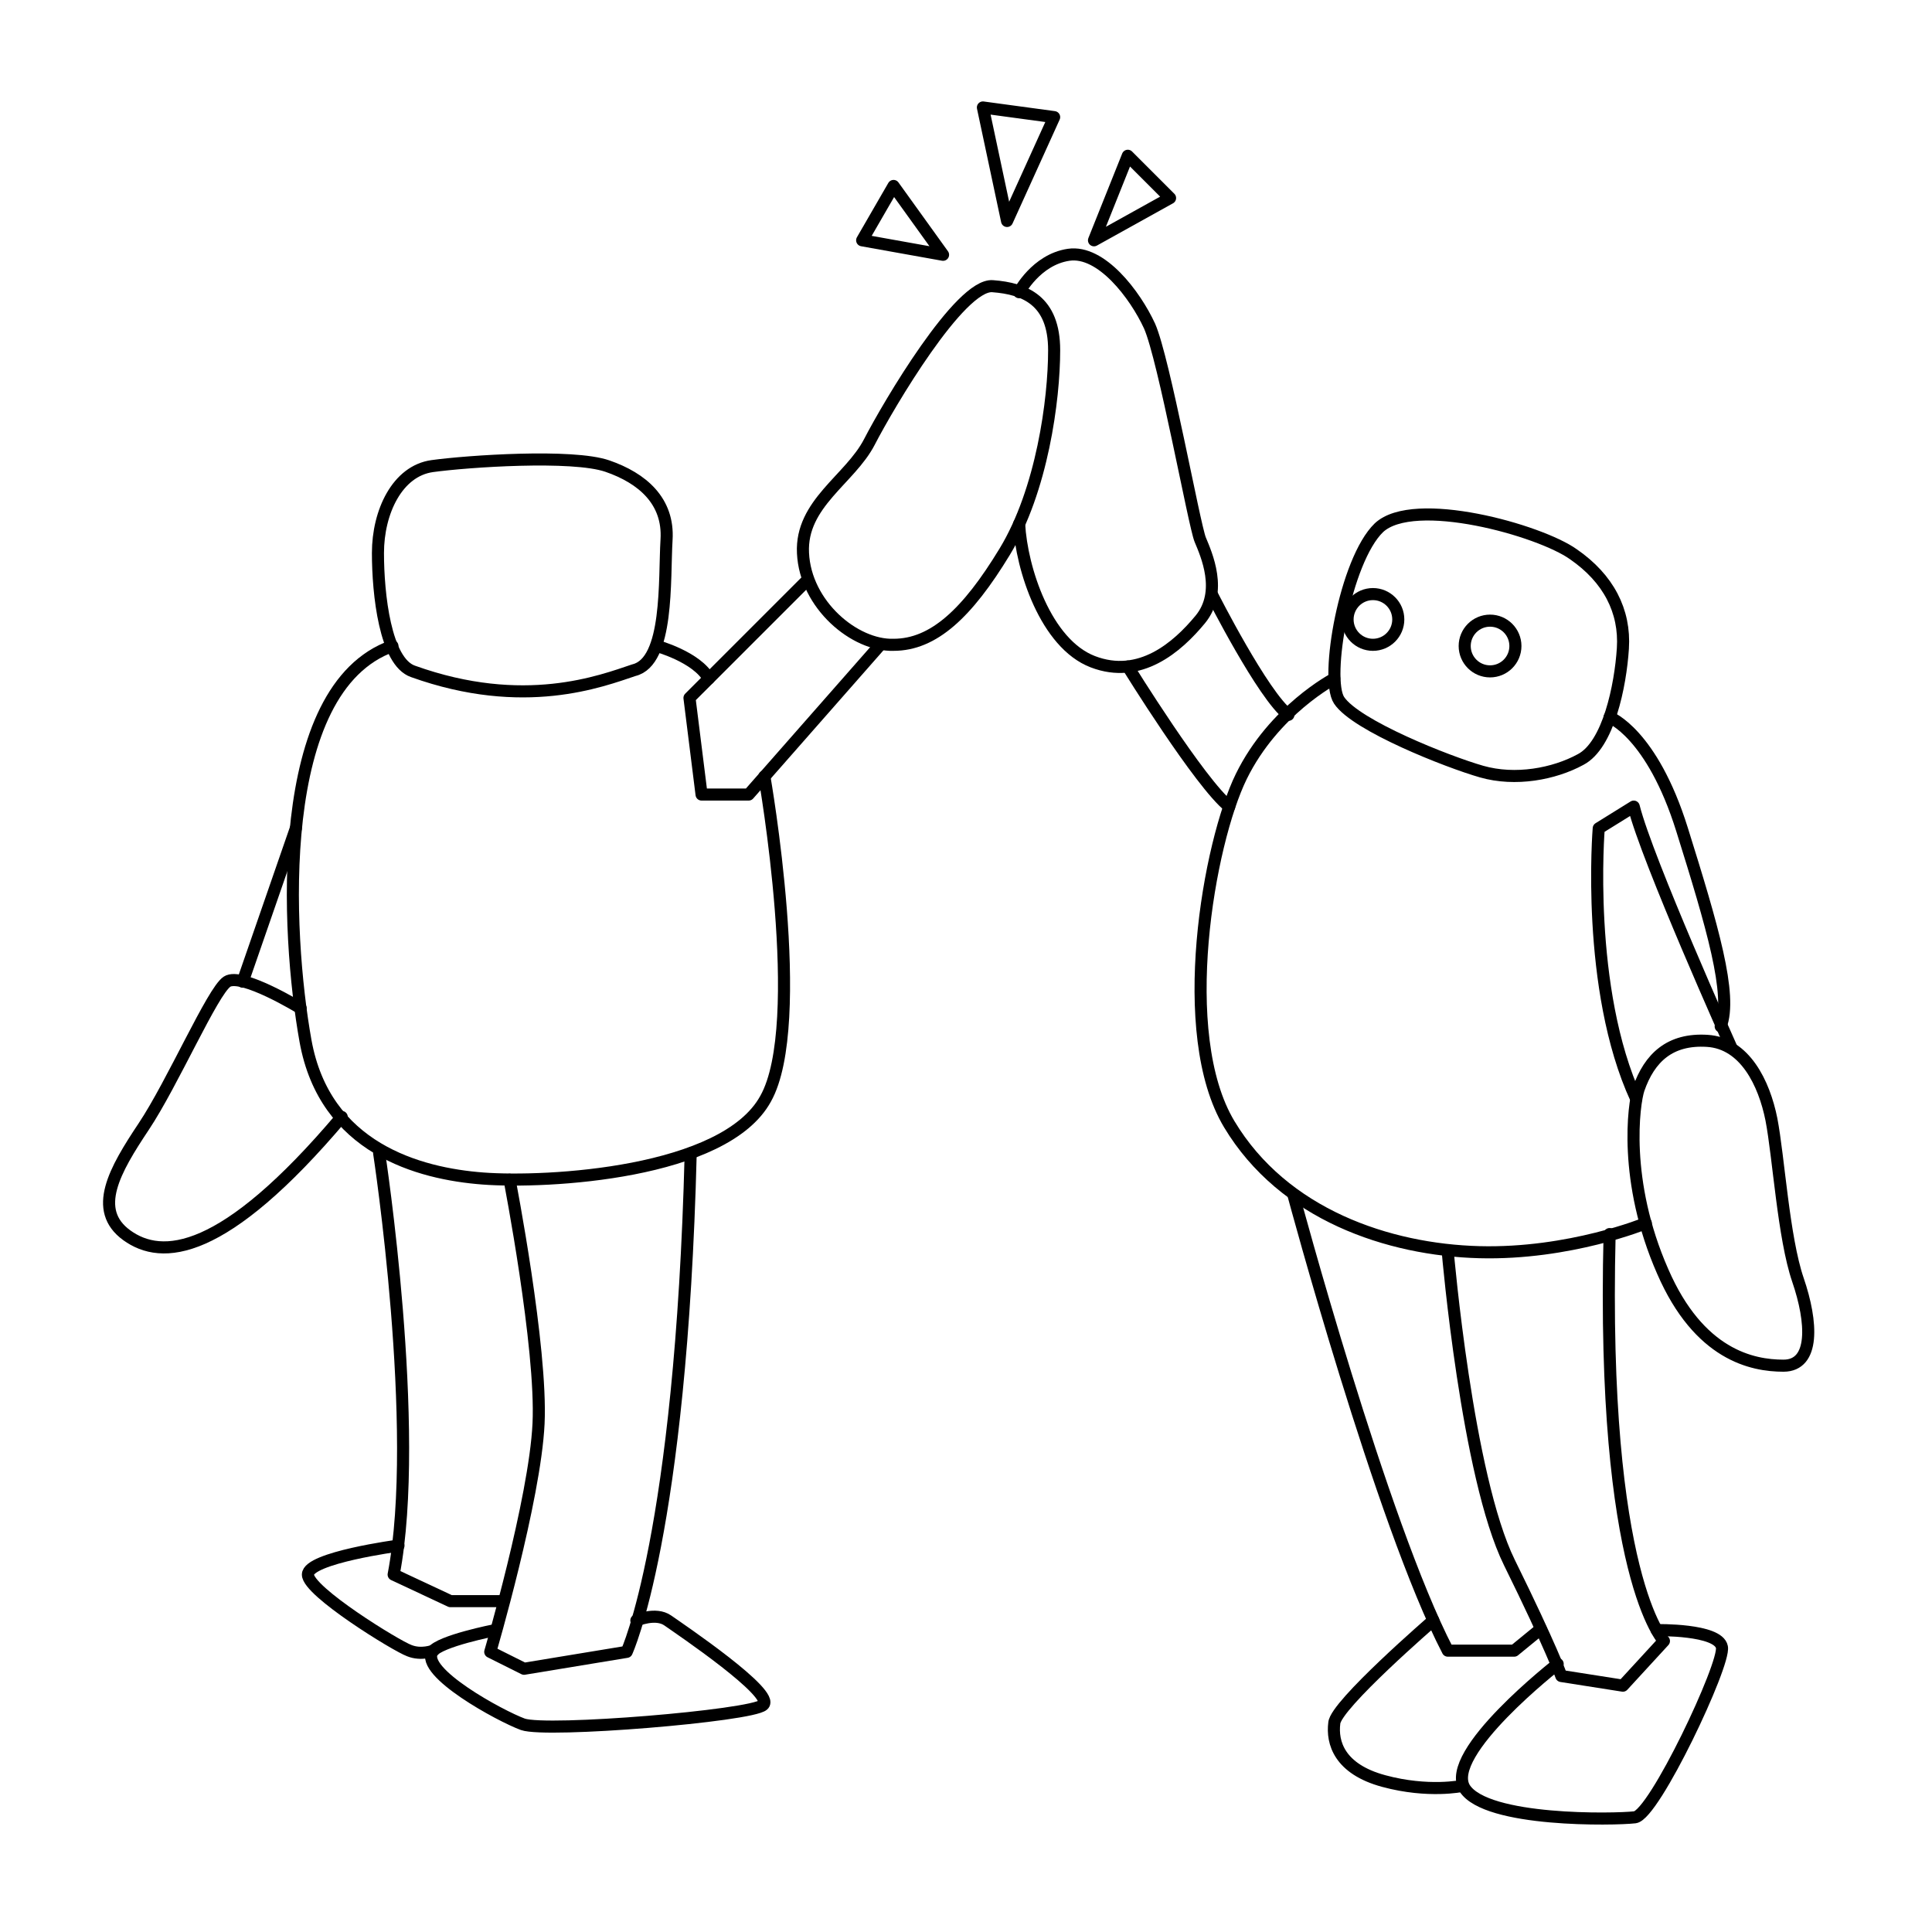 <?xml version="1.0" encoding="UTF-8" standalone="no"?>
<!-- Generator: Adobe Illustrator 18.0.0, SVG Export Plug-In . SVG Version: 6.00 Build 0)  -->

<svg
   xmlns:dc="http://purl.org/dc/elements/1.1/"
   xmlns:cc="http://creativecommons.org/ns#"
   xmlns:rdf="http://www.w3.org/1999/02/22-rdf-syntax-ns#"
   xmlns:svg="http://www.w3.org/2000/svg"
   xmlns="http://www.w3.org/2000/svg"
   xmlns:sodipodi="http://sodipodi.sourceforge.net/DTD/sodipodi-0.dtd"
   xmlns:inkscape="http://www.inkscape.org/namespaces/inkscape"
   version="1.1"
   id="レイヤー_1"
   x="0px"
   y="0px"
   viewBox="0 0 160 160"
   enable-background="new 0 0 160 160"
   xml:space="preserve"
   inkscape:version="0.91 r13725"
   sodipodi:docname="nomal__high-five.svg"><defs
     id="defs61" /><sodipodi:namedview
     pagecolor="#ffffff"
     bordercolor="#666666"
     borderopacity="1"
     objecttolerance="10"
     gridtolerance="10"
     guidetolerance="10"
     inkscape:pageopacity="0"
     inkscape:pageshadow="2"
     inkscape:window-width="1600"
     inkscape:window-height="1177"
     id="namedview59"
     showgrid="false"
     inkscape:zoom="2.085965"
     inkscape:cx="34.979052"
     inkscape:cy="90.72287"
     inkscape:window-x="-8"
     inkscape:window-y="-8"
     inkscape:window-maximized="1"
     inkscape:current-layer="レイヤー_1" /><path
     fill="none"
     stroke="#231815"
     stroke-miterlimit="10"
     d="M110.9,58c-1.2-1.8,0.5-11.6,3.3-14.3c2.9-2.7,13.3,0.2,16.1,2.2  c2.9,2,4.3,4.7,4.1,7.8c-0.2,3.1-1.2,8-3.5,9.2c-2.2,1.2-5.4,1.8-8.2,1S112.3,60.1,110.9,58z"
     id="path3"
     style="stroke-linejoin:round;stroke-linecap:round;stroke:#000000;stroke-opacity:1" /><path
     fill="none"
     stroke="#231815"
     stroke-miterlimit="10"
     d="M135.7,90.2c0.9-2.6,2.6-4.2,5.7-4c3.1,0.2,4.7,3.5,5.3,6.5  c0.6,3.1,1,9.8,2.2,13.3s1.4,7.1-1.2,7.1s-7-0.9-10-7.8C134.4,97.8,135.3,91.4,135.7,90.2z"
     id="path5"
     style="stroke-linejoin:round;stroke-linecap:round;stroke:#000000;stroke-opacity:1" /><path
     fill="none"
     stroke="#231815"
     stroke-miterlimit="10"
     d="M143.4,86.8c0,0-7-15.6-8.1-20l-2.9,1.8c0,0-1.1,13.3,3.1,22.4"
     id="path7"
     style="stroke-linejoin:round;stroke-linecap:round;stroke:#000000;stroke-opacity:1" /><path
     fill="none"
     stroke="#231815"
     stroke-miterlimit="10"
     d="M110.5,56.2c0,0-5,2.6-7.7,8.1s-5.5,21.3-1,28.8  c4.5,7.5,13.2,10.4,20.7,10.6s13.8-2.4,13.8-2.4"
     id="path9"
     style="stroke-linejoin:round;stroke-linecap:round;stroke:#000000;stroke-opacity:1" /><path
     fill="none"
     stroke="#231815"
     stroke-miterlimit="10"
     d="M133.3,59.4c0,0,3.5,1.3,6,9.3s4.2,13.7,3.2,16.3"
     id="path11"
     style="stroke-linejoin:round;stroke-linecap:round;stroke:#000000;stroke-opacity:1" /><path
     fill="none"
     stroke="#231815"
     stroke-miterlimit="10"
     d="M119.9,103.7c0,0,1.6,18.6,5.1,25.7c3.5,7.1,4.3,9.4,4.3,9.4l5.1,0.8  l3.4-3.7c0,0-5.2-5.3-4.5-33.7"
     id="path13"
     style="stroke-linejoin:round;stroke-linecap:round;stroke:#000000;stroke-opacity:1" /><path
     fill="none"
     stroke="#231815"
     stroke-miterlimit="10"
     d="M137.2,135c0,0,5.1-0.1,5.4,1.4c0.3,1.4-5.6,13.9-7.2,14.1  c-1.7,0.2-12.3,0.4-14.1-2.4c-1.8-2.9,7.7-10.3,7.7-10.3"
     id="path15"
     style="stroke-linejoin:round;stroke-linecap:round;stroke:#000000;stroke-opacity:1" /><path
     fill="none"
     stroke="#231815"
     stroke-miterlimit="10"
     d="M107.1,98.9c0,0,7.3,27.2,12.8,37.8h5.5l2.2-1.8"
     id="path17"
     style="stroke-linejoin:round;stroke-linecap:round;stroke:#000000;stroke-opacity:1" /><path
     fill="none"
     stroke="#231815"
     stroke-miterlimit="10"
     d="M118.7,134.2c0,0-8.1,7-8.2,8.5c-0.2,1.6,0.4,3.8,4.1,4.8  c3.7,1,6.5,0.4,6.5,0.4"
     id="path19"
     style="stroke-linejoin:round;stroke-linecap:round;stroke:#000000;stroke-opacity:1" /><circle
     fill="none"
     stroke="#231815"
     stroke-miterlimit="10"
     cx="123.4"
     cy="53.5"
     r="2.1"
     id="circle21"
     style="stroke-linejoin:round;stroke-linecap:round;stroke:#000000;stroke-opacity:1" /><circle
     fill="none"
     stroke="#231815"
     stroke-miterlimit="10"
     cx="113.7"
     cy="51.3"
     r="2.1"
     id="circle23"
     style="stroke-linejoin:round;stroke-linecap:round;stroke:#000000;stroke-opacity:1" /><path
     fill="none"
     stroke="#231815"
     stroke-miterlimit="10"
     d="M66.5,45.8c-0.2-4.1,3.9-6.1,5.5-9.2c1.6-3.1,7.5-13.1,10.2-12.9  c2.7,0.2,5.1,1.2,5.1,5.3s-1,11.6-4.1,16.7c-3.1,5.1-5.9,7.7-9.2,7.7C70.8,53.5,66.7,50.1,66.5,45.8z"
     id="path25"
     style="stroke-linejoin:round;stroke-linecap:round;stroke:#000000;stroke-opacity:1" /><polyline
     fill="none"
     stroke="#231815"
     stroke-miterlimit="10"
     points="72.9,53.4 62,65.8 58.1,65.8 57.1,57.8 66.9,48 "
     id="polyline27"
     style="stroke-linejoin:round;stroke-linecap:round;stroke:#000000;stroke-opacity:1" /><path
     fill="none"
     stroke="#231815"
     stroke-miterlimit="10"
     d="M34.2,55.6c-2.3-0.8-2.9-6.4-2.9-9.8s1.6-6.8,4.5-7.2  c2.9-0.4,11.6-1,14.5,0c2.9,1,5.1,2.9,4.9,6.1c-0.2,3.3,0.2,10.1-2.7,10.8C49.8,56.4,43.4,58.9,34.2,55.6z"
     id="path29"
     style="stroke-linejoin:round;stroke-linecap:round;stroke:#000000;stroke-opacity:1" /><path
     fill="none"
     stroke="#231815"
     stroke-miterlimit="10"
     d="M54.4,53.5c0,0,3.3,0.9,4.3,2.7"
     id="path31"
     style="stroke-linejoin:round;stroke-linecap:round;stroke:#000000;stroke-opacity:1" /><path
     fill="none"
     stroke="#231815"
     stroke-miterlimit="10"
     d="M63.3,64.3c0,0,3.6,20.5,0.1,26.7C60,97.2,45.3,98,40,97.6  s-13.1-2.5-14.7-11.4s-2.7-29.2,7.2-32.7"
     id="path33"
     style="stroke-linejoin:round;stroke-linecap:round;stroke:#000000;stroke-opacity:1" /><path
     fill="none"
     stroke="#231815"
     stroke-miterlimit="10"
     d="M24.9,83.5c0,0-4.9-3-6.1-2.2c-1.2,0.8-4.5,8.4-6.9,12s-4.3,6.9-1.4,9  s8,1.8,17.8-9.8"
     id="path35"
     style="stroke-linejoin:round;stroke-linecap:round;stroke:#000000;stroke-opacity:1" /><line
     fill="none"
     stroke="#231815"
     stroke-miterlimit="10"
     x1="20.1"
     y1="81.3"
     x2="24.5"
     y2="68.6"
     id="line37"
     style="stroke-linejoin:round;stroke-linecap:round;stroke:#000000;stroke-opacity:1" /><path
     fill="none"
     stroke="#231815"
     stroke-miterlimit="10"
     d="M42.2,97.7c0,0,2.7,13.9,2.4,20.2c-0.3,6.3-4,18.9-4,18.9l2.8,1.4  l8.5-1.4c0,0,4.5-9.7,5.3-41.3"
     id="path39"
     style="stroke-linejoin:round;stroke-linecap:round;stroke:#000000;stroke-opacity:1" /><path
     fill="none"
     stroke="#231815"
     stroke-miterlimit="10"
     d="M52.7,134.2c0,0,1.6-0.7,2.6,0c1,0.7,9,6.1,7.9,7  c-1,0.9-17.9,2.3-19.9,1.6c-1.9-0.7-8.5-4.3-7.5-6c0.6-0.9,5.2-1.8,5.2-1.8"
     id="path41"
     style="stroke-linejoin:round;stroke-linecap:round;stroke:#000000;stroke-opacity:1" /><path
     fill="none"
     stroke="#231815"
     stroke-miterlimit="10"
     d="M31.4,95.5c0,0,3.5,22.9,1.2,34.9l4.7,2.2h4.4"
     id="path43"
     style="stroke-linejoin:round;stroke-linecap:round;stroke:#000000;stroke-opacity:1" /><path
     fill="none"
     stroke="#231815"
     stroke-miterlimit="10"
     d="M33,128c0,0-7.5,1-7.5,2.4s7.3,5.9,8.4,6.3c1,0.4,2,0,2,0"
     id="path45"
     style="stroke-linejoin:round;stroke-linecap:round;stroke:#000000;stroke-opacity:1" /><path
     fill="none"
     stroke="#231815"
     stroke-miterlimit="10"
     d="M84.4,24.2c0,0,1.4-2.7,4.1-3.1s5.5,3.3,6.7,5.9  c1.2,2.7,3.7,16.5,4.2,17.7c0.5,1.2,1.9,4.3,0,6.6s-5,5-8.9,3.5s-5.9-7.7-6.1-11.4"
     id="path47"
     style="stroke-linejoin:round;stroke-linecap:round;stroke:#000000;stroke-opacity:1" /><path
     fill="none"
     stroke="#231815"
     stroke-miterlimit="10"
     d="M93.4,55.2c0,0,6,9.7,8.4,11.6"
     id="path49"
     style="stroke-linejoin:round;stroke-linecap:round;stroke:#000000;stroke-opacity:1" /><path
     fill="none"
     stroke="#231815"
     stroke-miterlimit="10"
     d="M100.4,49.3c0,0,4.2,8.3,6.3,9.9"
     id="path51"
     style="stroke-linejoin:round;stroke-linecap:round;stroke:#000000;stroke-opacity:1" /><polygon
     fill="none"
     stroke="#231815"
     stroke-miterlimit="10"
     points="90.6,19.9 93.4,12.9 96.9,16.4 "
     id="polygon53"
     style="stroke-linejoin:round;stroke-linecap:round;stroke:#000000;stroke-opacity:1" /><polygon
     fill="none"
     stroke="#231815"
     stroke-miterlimit="10"
     points="83.4,18.3 81.4,8.9 87.3,9.7 "
     id="polygon55"
     style="stroke-linejoin:round;stroke-linecap:round;stroke:#000000;stroke-opacity:1" /><polygon
     fill="none"
     stroke="#231815"
     stroke-miterlimit="10"
     points="78.1,21.1 74,15.4 71.4,19.9 "
     id="polygon57"
     style="stroke-linejoin:round;stroke-linecap:round;stroke:#000000;stroke-opacity:1" /></svg>